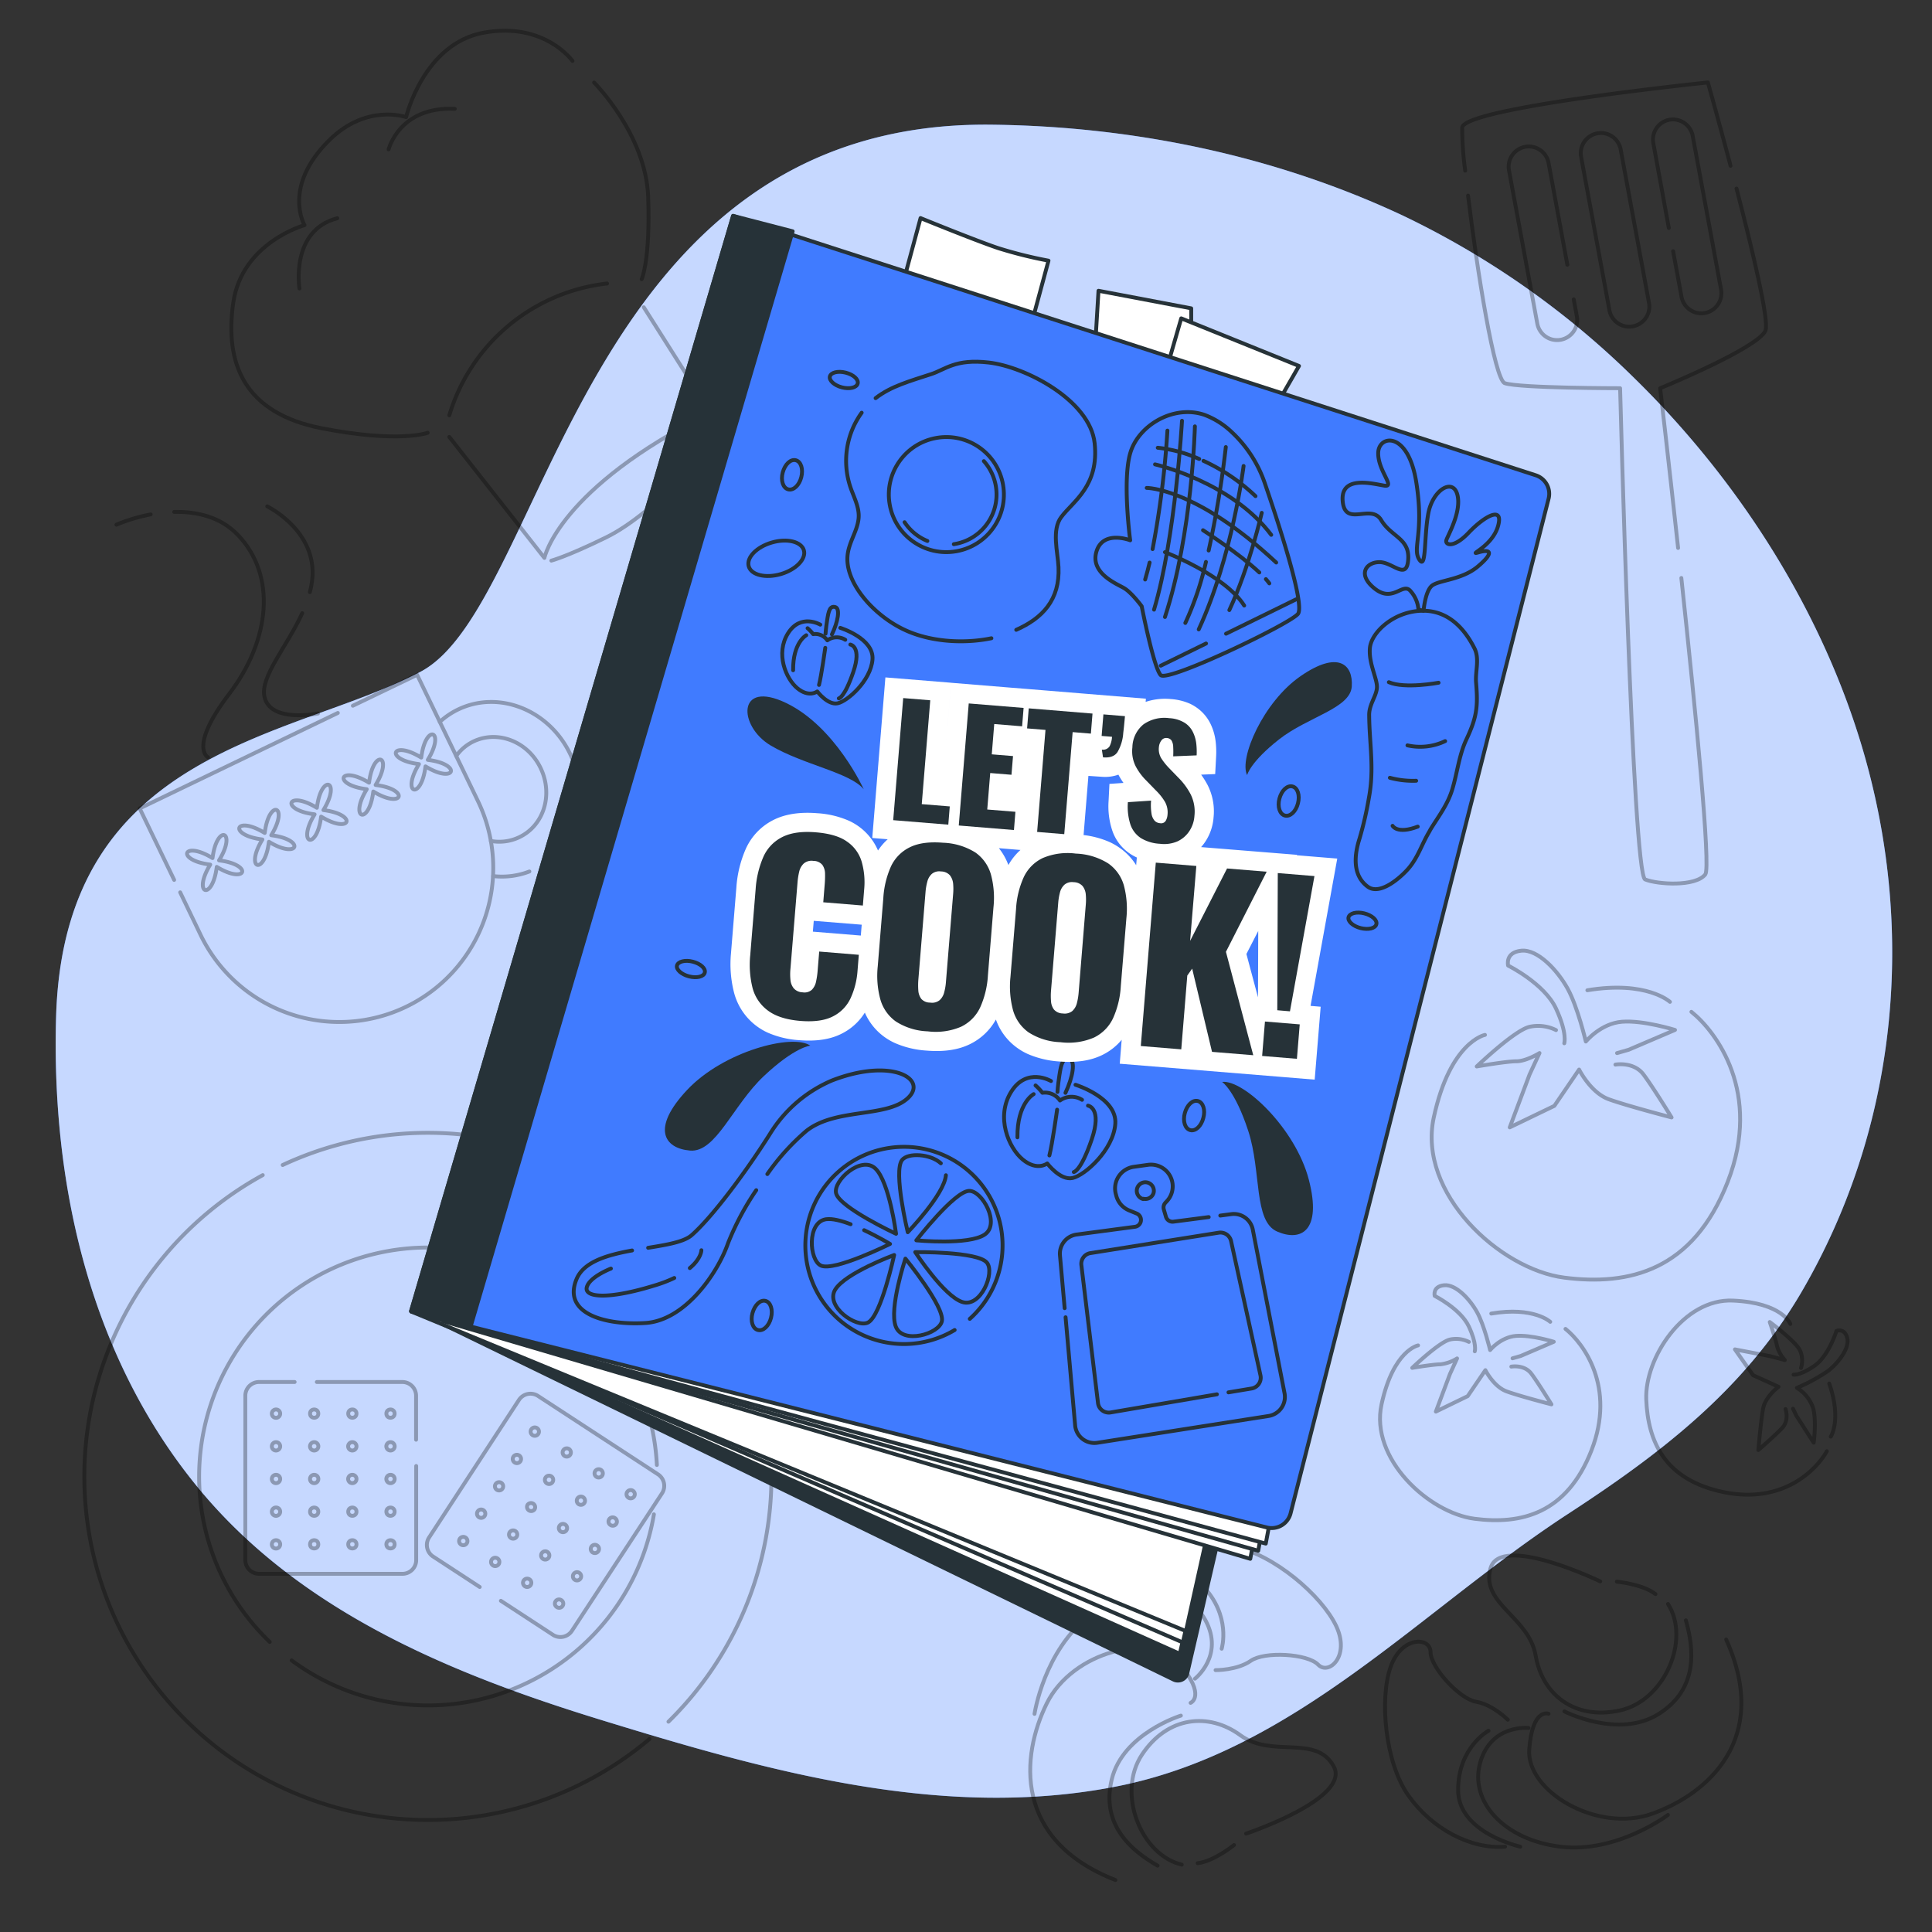 <svg xmlns="http://www.w3.org/2000/svg" viewBox="0 0 500 500"><rect x="0" y="0" width="500" height="500" fill="#333333" stroke="none"/><g id="freepik--background-simple--inject-138"><path d="M423,97.9a220.75,220.75,0,0,0-60.15-42.21c-33.16-15.5-69.69-23-106.22-23.42C149.84,31,141.71,156.39,108.89,173.82s-92.32,19.49-94.37,89.24c-1.29,43.87,9,89,37.75,123.17,26.38,31.3,65.13,47.17,103.3,58.89,42.87,13.17,88.34,26.08,133.43,17.2,46.28-9.12,78.79-45.76,116.8-70.52,23.93-15.59,45.41-32,60.18-57q2.64-4.49,5-9.14c19.77-38.87,23.65-83.71,12.74-125.78C473.94,162.1,451.84,126.15,423,97.9Z" style="fill:#407BFF"></path><path d="M423,97.9a220.75,220.75,0,0,0-60.15-42.21c-33.16-15.5-69.69-23-106.22-23.42C149.84,31,141.71,156.39,108.89,173.82s-92.32,19.49-94.37,89.24c-1.29,43.87,9,89,37.75,123.17,26.38,31.3,65.13,47.17,103.3,58.89,42.87,13.17,88.34,26.08,133.43,17.2,46.28-9.12,78.79-45.76,116.8-70.52,23.93-15.59,45.41-32,60.18-57q2.64-4.49,5-9.14c19.77-38.87,23.65-83.71,12.74-125.78C473.94,162.1,451.84,126.15,423,97.9Z" style="fill:#fff;opacity:0.7"></path></g><g id="freepik--Spatula--inject-138"><g style="opacity:0.3"><path d="M379.93,50.62c2.35,19.4,6.85,47.67,9.51,48.55,3.89,1.3,29.84,1.3,29.84,1.3s3.24,125.83,6.48,127.13,13,1.94,15.57-1.3c1.47-1.84-2.5-42.2-6.2-76.72" style="fill:none;stroke:#000;stroke-linecap:round;stroke-linejoin:round"></path><path d="M447.86,42.9C444.72,31,442,21.34,442,21.34S379.06,27.83,378.41,33a83.67,83.67,0,0,0,.78,11.16" style="fill:none;stroke:#000;stroke-linecap:round;stroke-linejoin:round"></path><path d="M434.29,141.81c-2.48-22.82-4.64-41.34-4.64-41.34S455,90.09,456.9,85.55c1-2.41-3.25-20.42-7.49-36.75" style="fill:none;stroke:#000;stroke-linecap:round;stroke-linejoin:round"></path><path d="M407.28,77.47l.81,4.39a5.21,5.21,0,0,1-4.18,6.07h0a5.21,5.21,0,0,1-6.06-4.18l-7.33-39.7A5.22,5.22,0,0,1,394.7,38h0a5.21,5.21,0,0,1,6.07,4.18l4.86,26.34" style="fill:none;stroke:#000;stroke-linecap:round;stroke-linejoin:round"></path><path d="M422.58,84.46h0a5.22,5.22,0,0,1-6.07-4.18l-7.32-39.7a5.21,5.21,0,0,1,4.18-6.07h0a5.2,5.2,0,0,1,6.06,4.18l7.33,39.7A5.21,5.21,0,0,1,422.58,84.46Z" style="fill:none;stroke:#000;stroke-linecap:round;stroke-linejoin:round"></path><path d="M431.89,59l-4-21.88A5.2,5.2,0,0,1,432,31h0a5.21,5.21,0,0,1,6.07,4.18l7.33,39.7A5.22,5.22,0,0,1,441.25,81h0a5.21,5.21,0,0,1-6.07-4.18L433,65" style="fill:none;stroke:#000;stroke-linecap:round;stroke-linejoin:round"></path></g></g><g id="freepik--Tomatoes--inject-138"><g style="opacity:0.3"><path d="M404.83,270s.85-2.56-2.14-9-12.39-11.11-12.39-11.11-.86-3.42,3.41-3.85,9.41,5.13,12,9.83,4.7,13.68,4.7,13.68,3.85-4.71,9.4-5.13,13.68,2.13,13.68,2.13l-12,5.13-3,.86" style="fill:none;stroke:#000;stroke-linecap:round;stroke-linejoin:round"></path><path d="M418.07,275.52s4.71-.86,7.27,2.56,7.26,11.11,7.26,11.11-11.53-3-16.24-4.7-7.69-7.69-7.69-7.69l-6.41,9.4-11.54,5.56,5.13-13.68,2.57-5.55s-3.42,2.13-6,2.13S382.18,276,382.18,276s9.82-9.41,13.67-10.26a10.32,10.32,0,0,1,6.84.85" style="fill:none;stroke:#000;stroke-linecap:round;stroke-linejoin:round"></path><path d="M384.31,267.83s-9,1.71-13.25,21.36,17.1,39.32,33.77,41.46,33.33-1.71,42.3-24.79-3-38.89-9.4-44" style="fill:none;stroke:#000;stroke-linecap:round;stroke-linejoin:round"></path><path d="M432.18,259.28s-6-5.56-21.37-3" style="fill:none;stroke:#000;stroke-linecap:round;stroke-linejoin:round"></path></g><g style="opacity:0.3"><path d="M381.67,349.72s.61-1.83-1.53-6.41-8.85-7.94-8.85-7.94-.61-2.44,2.44-2.75,6.72,3.67,8.55,7,3.36,9.77,3.36,9.77,2.74-3.36,6.71-3.66,9.77,1.52,9.77,1.52l-8.55,3.67-2.13.61" style="fill:none;stroke:#000;stroke-linecap:round;stroke-linejoin:round"></path><path d="M391.13,353.68s3.36-.61,5.19,1.84,5.19,7.93,5.19,7.93-8.24-2.13-11.6-3.36-5.49-5.49-5.49-5.49l-4.58,6.72-8.24,4,3.66-9.76,1.83-4a10.39,10.39,0,0,1-4.27,1.52c-1.83,0-7.33.92-7.33.92s7-6.72,9.77-7.33a7.37,7.37,0,0,1,4.88.61" style="fill:none;stroke:#000;stroke-linecap:round;stroke-linejoin:round"></path><path d="M367,348.19s-6.41,1.22-9.46,15.26,12.2,28.08,24.11,29.61,23.81-1.22,30.22-17.7-2.14-27.78-6.72-31.44" style="fill:none;stroke:#000;stroke-linecap:round;stroke-linejoin:round"></path><path d="M401.2,342.09s-4.27-4-15.26-2.14" style="fill:none;stroke:#000;stroke-linecap:round;stroke-linejoin:round"></path></g><g style="opacity:0.3"><path d="M464.18,355.76s1.7.26,5.41-2.3,5.67-9,5.67-9,2.05-.9,2.78,1.74-2.22,6.46-4.9,8.57a46.38,46.38,0,0,1-8.1,4.41,9.68,9.68,0,0,1,4.23,5.36c.86,3.45.11,8.82.11,8.82l-4.5-7-.85-1.79" style="fill:none;stroke:#000;stroke-linecap:round;stroke-linejoin:round"></path><path d="M462.1,364.67s1,2.87-.83,4.84-6.21,5.75-6.21,5.75.65-7.57,1.22-10.7,4-5.66,4-5.66l-6.59-3L449,349.22l9.14,1.76,3.77,1a9.21,9.21,0,0,1-2-3.53c-.28-1.61-1.9-6.31-1.9-6.31s6.95,5.17,7.9,7.5a6.57,6.57,0,0,1,.19,4.39" style="fill:none;stroke:#000;stroke-linecap:round;stroke-linejoin:round"></path><path d="M463.34,342.64s-2-5.46-14.84-6.05-22.89,14.93-22.45,25.63,4.62,20.77,20.08,23.95,24.12-6,26.66-10.6" style="fill:none;stroke:#000;stroke-linecap:round;stroke-linejoin:round"></path><path d="M473.81,371.8s2.85-4.35-.4-13.74" style="fill:none;stroke:#000;stroke-linecap:round;stroke-linejoin:round"></path></g></g><g id="freepik--Croissants--inject-138"><g style="opacity:0.3"><path d="M414.14,409.27s-25.9-12.53-28.41-3.35,10,12.54,11.7,22.56,10,16.71,21.72,14.2,18.38-18.38,12.53-27.57" style="fill:none;stroke:#000;stroke-linecap:round;stroke-linejoin:round"></path><path d="M400.77,443.52s-4.18-1.67-5,9.19,17.54,21.72,31.74,16.7,30.91-19.21,19.22-45.11" style="fill:none;stroke:#000;stroke-linecap:round;stroke-linejoin:round"></path><path d="M395.58,447.2s-9.65-1.07-12.5,8.93,6.07,20,20.71,21.79,27.87-8.22,27.87-8.22" style="fill:none;stroke:#000;stroke-linecap:round;stroke-linejoin:round"></path><path d="M390.22,445.06s-3.93-3.93-8.22-4.65-11.78-8.93-11.78-12.86-7.5-4.28-10.36,3.93-1.43,24.65,4.64,33.22,16.08,13.93,25,13.22" style="fill:none;stroke:#000;stroke-linecap:round;stroke-linejoin:round"></path><path d="M404.87,442.91s13.93,7.15,24.29.72,9.28-16.79,7.14-24.29" style="fill:none;stroke:#000;stroke-linecap:round;stroke-linejoin:round"></path><path d="M385.22,447.91s-7.86,4.29-7.86,15.36,16.08,14.65,16.08,14.65" style="fill:none;stroke:#000;stroke-linecap:round;stroke-linejoin:round"></path><path d="M418.44,409.33s6.76.65,10,3.22" style="fill:none;stroke:#000;stroke-linecap:round;stroke-linejoin:round"></path></g><g style="opacity:0.3"><path d="M322.49,474.54s27.28-9.12,22.65-17.45-15.92-2-24.12-8-18.85-4.95-25.47,5-.3,26,10.3,28.48" style="fill:none;stroke:#000;stroke-linecap:round;stroke-linejoin:round"></path><path d="M308.12,440.7s4.15-1.72-2.84-10.08-27.72-3.28-34.38,10.23-8.69,35.34,17.77,45.7" style="fill:none;stroke:#000;stroke-linecap:round;stroke-linejoin:round"></path><path d="M309.26,434.44s7.65-6,2.71-15.12-18.32-10.07-30.05-1.12-14.19,25.35-14.19,25.35" style="fill:none;stroke:#000;stroke-linecap:round;stroke-linejoin:round"></path><path d="M314.59,432.23s5.56.07,9.12-2.42,14.68-1.85,17.42,1,8.36-2.18,4.67-10-16.2-18.63-26.53-20.53-21.24,1.27-27.13,8" style="fill:none;stroke:#000;stroke-linecap:round;stroke-linejoin:round"></path><path d="M305.61,444s-15,4.62-17.88,16.46,5.09,18.5,11.86,22.37" style="fill:none;stroke:#000;stroke-linecap:round;stroke-linejoin:round"></path><path d="M316.17,426.69s2.63-8.56-5.11-16.48-21.73.75-21.73.75" style="fill:none;stroke:#000;stroke-linecap:round;stroke-linejoin:round"></path><path d="M319.36,477.5s-5.29,4.26-9.4,4.69" style="fill:none;stroke:#000;stroke-linecap:round;stroke-linejoin:round"></path></g></g><g id="freepik--Cookies--inject-138"><g style="opacity:0.3"><path d="M73.16,301.5A88.92,88.92,0,0,1,173,445.57" style="fill:none;stroke:#000;stroke-linecap:round;stroke-linejoin:round"></path><path d="M168.09,450.05A88.92,88.92,0,1,1,68,304.12" style="fill:none;stroke:#000;stroke-linecap:round;stroke-linejoin:round"></path><path d="M169.23,391.91a59.28,59.28,0,0,1-93.75,37.8" style="fill:none;stroke:#000;stroke-linecap:round;stroke-linejoin:round"></path><path d="M69.81,424.93A59.27,59.27,0,1,1,170,379.13" style="fill:none;stroke:#000;stroke-linecap:round;stroke-linejoin:round"></path><path d="M82,357.66h22.12a3.56,3.56,0,0,1,3.56,3.56V372.6" style="fill:none;stroke:#000;stroke-linecap:round;stroke-linejoin:round"></path><path d="M107.71,379.4v24.35a3.55,3.55,0,0,1-3.56,3.55H67.05a3.55,3.55,0,0,1-3.56-3.55V361.22a3.56,3.56,0,0,1,3.56-3.56h9.2" style="fill:none;stroke:#000;stroke-linecap:round;stroke-linejoin:round"></path><path d="M72.51,365.84a1.08,1.08,0,1,1-1.07-1.07A1.07,1.07,0,0,1,72.51,365.84Z" style="fill:none;stroke:#000;stroke-linecap:round;stroke-linejoin:round"></path><circle cx="81.31" cy="365.84" r="1.07" style="fill:none;stroke:#000;stroke-linecap:round;stroke-linejoin:round"></circle><circle cx="91.19" cy="365.84" r="1.07" style="fill:none;stroke:#000;stroke-linecap:round;stroke-linejoin:round"></circle><circle cx="101.06" cy="365.84" r="1.07" style="fill:none;stroke:#000;stroke-linecap:round;stroke-linejoin:round"></circle><path d="M72.51,374.3a1.08,1.08,0,1,1-1.07-1.07A1.07,1.07,0,0,1,72.51,374.3Z" style="fill:none;stroke:#000;stroke-linecap:round;stroke-linejoin:round"></path><path d="M82.39,374.3a1.08,1.08,0,1,1-1.08-1.07A1.07,1.07,0,0,1,82.39,374.3Z" style="fill:none;stroke:#000;stroke-linecap:round;stroke-linejoin:round"></path><path d="M92.26,374.3a1.08,1.08,0,1,1-1.07-1.07A1.07,1.07,0,0,1,92.26,374.3Z" style="fill:none;stroke:#000;stroke-linecap:round;stroke-linejoin:round"></path><path d="M102.14,374.3a1.08,1.08,0,1,1-1.08-1.07A1.07,1.07,0,0,1,102.14,374.3Z" style="fill:none;stroke:#000;stroke-linecap:round;stroke-linejoin:round"></path><path d="M72.51,382.76a1.08,1.08,0,1,1-1.07-1.08A1.07,1.07,0,0,1,72.51,382.76Z" style="fill:none;stroke:#000;stroke-linecap:round;stroke-linejoin:round"></path><path d="M82.39,382.76a1.08,1.08,0,1,1-1.08-1.08A1.07,1.07,0,0,1,82.39,382.76Z" style="fill:none;stroke:#000;stroke-linecap:round;stroke-linejoin:round"></path><path d="M92.26,382.76a1.08,1.08,0,1,1-1.07-1.08A1.07,1.07,0,0,1,92.26,382.76Z" style="fill:none;stroke:#000;stroke-linecap:round;stroke-linejoin:round"></path><path d="M102.14,382.76a1.08,1.08,0,1,1-1.08-1.08A1.07,1.07,0,0,1,102.14,382.76Z" style="fill:none;stroke:#000;stroke-linecap:round;stroke-linejoin:round"></path><path d="M72.51,391.22a1.08,1.08,0,1,1-1.07-1.08A1.07,1.07,0,0,1,72.51,391.22Z" style="fill:none;stroke:#000;stroke-linecap:round;stroke-linejoin:round"></path><circle cx="81.31" cy="391.22" r="1.07" style="fill:none;stroke:#000;stroke-linecap:round;stroke-linejoin:round"></circle><circle cx="91.19" cy="391.22" r="1.07" style="fill:none;stroke:#000;stroke-linecap:round;stroke-linejoin:round"></circle><circle cx="101.06" cy="391.22" r="1.07" style="fill:none;stroke:#000;stroke-linecap:round;stroke-linejoin:round"></circle><path d="M72.51,399.67a1.08,1.08,0,1,1-1.07-1.07A1.07,1.07,0,0,1,72.51,399.67Z" style="fill:none;stroke:#000;stroke-linecap:round;stroke-linejoin:round"></path><circle cx="81.31" cy="399.67" r="1.07" style="fill:none;stroke:#000;stroke-linecap:round;stroke-linejoin:round"></circle><circle cx="91.19" cy="399.67" r="1.07" style="fill:none;stroke:#000;stroke-linecap:round;stroke-linejoin:round"></circle><circle cx="101.06" cy="399.67" r="1.07" style="fill:none;stroke:#000;stroke-linecap:round;stroke-linejoin:round"></circle><path d="M124.15,410.71l-12.09-7.9a3.57,3.57,0,0,1-1-4.93l23.26-35.6a3.57,3.57,0,0,1,4.93-1l31.06,20.29a3.56,3.56,0,0,1,1,4.93L148,422.07a3.56,3.56,0,0,1-4.93,1l-13.44-8.78" style="fill:none;stroke:#000;stroke-linecap:round;stroke-linejoin:round"></path><path d="M139.31,371.09a1.08,1.08,0,1,1-.31-1.49A1.09,1.09,0,0,1,139.31,371.09Z" style="fill:none;stroke:#000;stroke-linecap:round;stroke-linejoin:round"></path><path d="M147.57,376.49a1.07,1.07,0,1,1-.31-1.49A1.08,1.08,0,0,1,147.57,376.49Z" style="fill:none;stroke:#000;stroke-linecap:round;stroke-linejoin:round"></path><path d="M155.84,381.89a1.07,1.07,0,0,1-1.8-1.17,1.07,1.07,0,1,1,1.8,1.17Z" style="fill:none;stroke:#000;stroke-linecap:round;stroke-linejoin:round"></path><path d="M164.11,387.29a1.07,1.07,0,1,1-.31-1.48A1.07,1.07,0,0,1,164.11,387.29Z" style="fill:none;stroke:#000;stroke-linecap:round;stroke-linejoin:round"></path><path d="M134.68,378.17a1.08,1.08,0,1,1-.31-1.49A1.09,1.09,0,0,1,134.68,378.17Z" style="fill:none;stroke:#000;stroke-linecap:round;stroke-linejoin:round"></path><path d="M143,383.57a1.08,1.08,0,1,1-.31-1.49A1.09,1.09,0,0,1,143,383.57Z" style="fill:none;stroke:#000;stroke-linecap:round;stroke-linejoin:round"></path><path d="M151.21,389a1.07,1.07,0,0,1-1.79-1.17,1.07,1.07,0,1,1,1.79,1.17Z" style="fill:none;stroke:#000;stroke-linecap:round;stroke-linejoin:round"></path><path d="M159.48,394.37a1.06,1.06,0,0,1-1.48.31,1.07,1.07,0,1,1,1.17-1.79A1.06,1.06,0,0,1,159.48,394.37Z" style="fill:none;stroke:#000;stroke-linecap:round;stroke-linejoin:round"></path><path d="M130.05,385.25a1.07,1.07,0,1,1-.31-1.49A1.08,1.08,0,0,1,130.05,385.25Z" style="fill:none;stroke:#000;stroke-linecap:round;stroke-linejoin:round"></path><path d="M138.32,390.65a1.08,1.08,0,0,1-1.8-1.18,1.09,1.09,0,0,1,1.49-.31A1.07,1.07,0,0,1,138.32,390.65Z" style="fill:none;stroke:#000;stroke-linecap:round;stroke-linejoin:round"></path><path d="M146.59,396.05a1.07,1.07,0,1,1-.31-1.49A1.08,1.08,0,0,1,146.59,396.05Z" style="fill:none;stroke:#000;stroke-linecap:round;stroke-linejoin:round"></path><path d="M154.85,401.45a1.07,1.07,0,1,1-.31-1.48A1.06,1.06,0,0,1,154.85,401.45Z" style="fill:none;stroke:#000;stroke-linecap:round;stroke-linejoin:round"></path><path d="M125.43,392.33a1.08,1.08,0,1,1-.31-1.49A1.09,1.09,0,0,1,125.43,392.33Z" style="fill:none;stroke:#000;stroke-linecap:round;stroke-linejoin:round"></path><path d="M133.69,397.73a1.07,1.07,0,1,1-.31-1.49A1.07,1.07,0,0,1,133.69,397.73Z" style="fill:none;stroke:#000;stroke-linecap:round;stroke-linejoin:round"></path><path d="M142,403.13a1.07,1.07,0,0,1-1.48.31,1.07,1.07,0,1,1,1.48-.31Z" style="fill:none;stroke:#000;stroke-linecap:round;stroke-linejoin:round"></path><path d="M150.23,408.53a1.07,1.07,0,1,1-.31-1.48A1.07,1.07,0,0,1,150.23,408.53Z" style="fill:none;stroke:#000;stroke-linecap:round;stroke-linejoin:round"></path><path d="M120.8,399.41a1.08,1.08,0,1,1-.31-1.49A1.08,1.08,0,0,1,120.8,399.41Z" style="fill:none;stroke:#000;stroke-linecap:round;stroke-linejoin:round"></path><path d="M129.07,404.81a1.08,1.08,0,1,1-.31-1.49A1.09,1.09,0,0,1,129.07,404.81Z" style="fill:none;stroke:#000;stroke-linecap:round;stroke-linejoin:round"></path><path d="M137.34,410.21a1.08,1.08,0,1,1-.32-1.49A1.08,1.08,0,0,1,137.34,410.21Z" style="fill:none;stroke:#000;stroke-linecap:round;stroke-linejoin:round"></path><path d="M145.6,415.61a1.06,1.06,0,0,1-1.48.31,1.07,1.07,0,1,1,1.17-1.79A1.06,1.06,0,0,1,145.6,415.61Z" style="fill:none;stroke:#000;stroke-linecap:round;stroke-linejoin:round"></path></g></g><g id="freepik--Mug--inject-138"><g style="opacity:0.3"><path d="M91.32,182.64l16.63-8,15.76,32.72a39.86,39.86,0,0,1-18.61,53.19h0a39.86,39.86,0,0,1-53.19-18.61l-5.28-11" style="fill:none;stroke:#000;stroke-linecap:round;stroke-linejoin:round"></path><polyline points="45.07 227.72 36.15 209.21 87.43 184.51" style="fill:none;stroke:#000;stroke-linecap:round;stroke-linejoin:round"></polyline><path d="M137,225.54a19.72,19.72,0,0,1-9.37,1.19" style="fill:none;stroke:#000;stroke-linecap:round;stroke-linejoin:round"></path><path d="M113.82,186.82a19.62,19.62,0,0,1,4.72-3.2c10.52-5.07,23.52.06,29,11.47,4.59,9.54,2.48,20.46-4.51,26.73" style="fill:none;stroke:#000;stroke-linecap:round;stroke-linejoin:round"></path><path d="M118.07,195.64a11.72,11.72,0,0,1,4.45-3.75c6.31-3,14.09,0,17.39,6.88s.84,14.84-5.47,17.87a12,12,0,0,1-7.41,1" style="fill:none;stroke:#000;stroke-linecap:round;stroke-linejoin:round"></path><path d="M56.69,222.66c9,1.12,7.12,6.41-.59,1.69-1.11,9-6.41,7.12-1.69-.59-9-1.11-7.12-6.41.59-1.69C56.12,213.1,61.41,215,56.69,222.66Z" style="fill:none;stroke:#000;stroke-linecap:round;stroke-linejoin:round"></path><path d="M70.2,216.16c9,1.11,7.11,6.41-.6,1.69-1.11,9-6.41,7.12-1.69-.59-9-1.12-7.11-6.42.6-1.69C69.62,206.59,74.92,208.45,70.2,216.16Z" style="fill:none;stroke:#000;stroke-linecap:round;stroke-linejoin:round"></path><path d="M83.7,209.65c9,1.12,7.12,6.42-.59,1.69-1.12,9-6.41,7.12-1.69-.59-9-1.11-7.12-6.41.59-1.69C83.12,200.09,88.42,201.94,83.7,209.65Z" style="fill:none;stroke:#000;stroke-linecap:round;stroke-linejoin:round"></path><path d="M97.21,203.15c9,1.12,7.11,6.41-.6,1.69-1.11,9-6.41,7.12-1.69-.59-9-1.11-7.12-6.41.59-1.69C96.63,193.59,101.93,195.44,97.21,203.15Z" style="fill:none;stroke:#000;stroke-linecap:round;stroke-linejoin:round"></path><path d="M110.71,196.65c9,1.11,7.12,6.41-.59,1.69-1.12,9-6.42,7.12-1.69-.59-9-1.12-7.12-6.42.59-1.69C110.13,187.08,115.43,188.94,110.71,196.65Z" style="fill:none;stroke:#000;stroke-linecap:round;stroke-linejoin:round"></path><path d="M39,133.13a44.12,44.12,0,0,0-8.87,2.66" style="fill:none;stroke:#000;stroke-linecap:round;stroke-linejoin:round"></path><path d="M53.84,196s-5.1-2.56,5.47-16.41,12.4-30.63,2.19-41.21c-4.59-4.75-10.74-6-16.41-5.89" style="fill:none;stroke:#000;stroke-linecap:round;stroke-linejoin:round"></path><path d="M78.22,158.69c-4,8.73-10.88,16.39-9.79,21.59,1.46,6.92,13.86,4.37,13.86,4.37" style="fill:none;stroke:#000;stroke-linecap:round;stroke-linejoin:round"></path><path d="M69.16,131.05s12.76,6.2,11.67,18.6a23.14,23.14,0,0,1-.63,3.58" style="fill:none;stroke:#000;stroke-linecap:round;stroke-linejoin:round"></path></g></g><g id="freepik--Hat--inject-138"><g style="opacity:0.3"><path d="M148.16,15.77S141,5.64,125.3,8.43s-20.2,21.88-20.2,21.88-10.26-3.64-20,6.08C73,48.45,78.81,58.27,78.81,58.27S62.59,62.74,60.36,78.4s2.79,28.52,22.92,32.44S110.69,112,110.69,112" style="fill:none;stroke:#000;stroke-linecap:round;stroke-linejoin:round"></path><path d="M153.75,21.36s13.42,13.42,14,29.64-1.68,21.25-1.68,21.25" style="fill:none;stroke:#000;stroke-linecap:round;stroke-linejoin:round"></path><path d="M116.28,107.48a48.28,48.28,0,0,1,40.83-34.11" style="fill:none;stroke:#000;stroke-linecap:round;stroke-linejoin:round"></path><path d="M116.28,113.08l24.61,31.31s3.63-18,43-37.61L166.61,79.52" style="fill:none;stroke:#000;stroke-linecap:round;stroke-linejoin:round"></path><path d="M142.69,145.09s3.91-1,14.14-6c13.06-6.36,31.15-26.63,29.21-30.75" style="fill:none;stroke:#000;stroke-linecap:round;stroke-linejoin:round"></path><path d="M77.5,74.66s-2.45-15,9.79-18.18" style="fill:none;stroke:#000;stroke-linecap:round;stroke-linejoin:round"></path><path d="M100.57,38.66s2.8-11.19,17.13-10.49" style="fill:none;stroke:#000;stroke-linecap:round;stroke-linejoin:round"></path></g></g><g id="freepik--Book--inject-138"><path d="M231.76,80.44l6.48-24s14.27,5.83,20.11,7.78a112.61,112.61,0,0,0,13,3.24l-6.48,24Z" style="fill:#fff;stroke:#263238;stroke-linecap:round;stroke-linejoin:round"></path><polygon points="283 96.66 284.29 75.25 308.29 79.8 308.29 107.69 283 96.66" style="fill:#fff;stroke:#263238;stroke-linecap:round;stroke-linejoin:round"></polygon><polygon points="297.26 111.58 305.7 82.39 336.18 94.71 323.86 116.12 297.26 111.58" style="fill:#fff;stroke:#263238;stroke-linecap:round;stroke-linejoin:round"></polygon><path d="M108.5,340.28l195,94.84a3,3,0,0,0,4.26-2L321,376,108.63,339.83A.24.24,0,0,0,108.5,340.28Z" style="fill:#263238"></path><path d="M112.7,341.75,305.33,428l6.93-30.11L112.84,341.31A.23.23,0,0,0,112.7,341.75Z" style="fill:#fff;stroke:#263238;stroke-linecap:round;stroke-linejoin:round"></path><path d="M114.39,342.25l191.73,82.82,6.14-27.18L114.54,341.8A.24.24,0,0,0,114.39,342.25Z" style="fill:#fff;stroke:#263238;stroke-linecap:round;stroke-linejoin:round"></path><polygon points="106.37 339.41 306.92 422.13 312.85 395.39 106.37 339.41" style="fill:#fff;stroke:#263238;stroke-linecap:round;stroke-linejoin:round"></polygon><path d="M114.75,341.93l208.82,61.49,2.12-11.31L114.87,341.47A.24.24,0,0,0,114.75,341.93Z" style="fill:#fff;stroke:#263238;stroke-linecap:round;stroke-linejoin:round"></path><path d="M114.83,341.84l210.79,59.49L327.74,390l-212.8-48.63A.23.23,0,0,0,114.83,341.84Z" style="fill:#fff;stroke:#263238;stroke-linecap:round;stroke-linejoin:round"></path><path d="M114.9,341.77l212.68,57.71,2.11-11.31L115,341.31A.24.24,0,0,0,114.9,341.77Z" style="fill:#fff;stroke:#263238;stroke-linecap:round;stroke-linejoin:round"></path><path d="M334,391.66a5.05,5.05,0,0,1-6.13,3.65L106.6,339.47a.24.24,0,0,1-.16-.3l83.3-283.31L397.45,123a5.05,5.05,0,0,1,3.34,6Z" style="fill:#407BFF;stroke:#263238;stroke-linecap:round;stroke-linejoin:round"></path><path d="M121.57,343.3l-15-3.83a.24.24,0,0,1-.16-.3l83.3-283.31,15.43,4L121.85,343.14A.23.23,0,0,1,121.57,343.3Z" style="fill:#263238;stroke:#263238;stroke-linecap:round;stroke-linejoin:round"></path><path d="M223.54,204.27s-7.32-16.21-20.09-22.34-12.43,6-4,11S220.06,199.94,223.54,204.27Z" style="fill:#263238"></path><path d="M316.28,280s3.35,2.19,6.78,12.72,1.32,23.32,7.46,26,11.66-.1,8.21-13.4S321.83,279.35,316.28,280Z" style="fill:#263238"></path><path d="M209.71,270.61s-4,.31-12.05,7.9-12.37,19.82-19.06,19.26-10.18-5.7-.76-15.71S205.14,267.42,209.71,270.61Z" style="fill:#263238"></path><path d="M322.75,200.6s.78-3.36,8.26-9.24,18.45-8,18.83-13.71-3.53-9.39-13.25-2.67S320.62,196.3,322.75,200.6Z" style="fill:#263238"></path><path d="M247.06,344.21a25.52,25.52,0,1,1,3.92-2.89" style="fill:none;stroke:#263238;stroke-linecap:round;stroke-linejoin:round"></path><path d="M244.8,304.15c-.43,5-9.87,14.75-9.87,14.75s-3.78-15.65-1.49-18.67c1.53-2,7.4-1.61,10.05.83" style="fill:none;stroke:#263238;stroke-linecap:round;stroke-linejoin:round"></path><path d="M231.9,319.31s-14.59-6.8-15.52-10.48c-.83-3.27,6.51-9.88,10.15-6.43S231.9,319.31,231.9,319.31Z" style="fill:none;stroke:#263238;stroke-linecap:round;stroke-linejoin:round"></path><path d="M223.63,318.37c3.65,1.71,6.71,3.56,6.71,3.56s-14.41,7.17-17.87,5.61c-3.08-1.39-3.67-11.25,1.3-12,1.62-.23,4,.38,6.37,1.29" style="fill:none;stroke:#263238;stroke-linecap:round;stroke-linejoin:round"></path><path d="M231.41,324.79s-3.38,15.74-6.76,17.47c-3,1.54-11.08-4.15-8.53-8.46S231.41,324.79,231.41,324.79Z" style="fill:none;stroke:#263238;stroke-linecap:round;stroke-linejoin:round"></path><path d="M234.32,325.73s10.19,12.46,9.44,16.18c-.67,3.32-10.16,6.08-11.94,1.39S234.32,325.73,234.32,325.73Z" style="fill:none;stroke:#263238;stroke-linecap:round;stroke-linejoin:round"></path><path d="M236.86,324.05s16.1-.21,18.54,2.71c2.17,2.59-1.58,11.72-6.35,10.2S236.86,324.05,236.86,324.05Z" style="fill:none;stroke:#263238;stroke-linecap:round;stroke-linejoin:round"></path><path d="M237.14,321s9.87-12.71,13.67-12.8c3.38-.09,8.18,8.54,4,11.32S237.14,321,237.14,321Z" style="fill:none;stroke:#263238;stroke-linecap:round;stroke-linejoin:round"></path><path d="M223,106.81a22.21,22.21,0,0,0-2,3.38,21.37,21.37,0,0,0-1.14,15.17c.84,2.88,2.69,5.83,2.33,8.93-.42,3.6-2.82,6.37-2.89,10.24-.12,7.07,7.53,15.44,15.77,18.9,7.14,3,15.55,3,21.5,1.75" style="fill:none;stroke:#263238;stroke-linecap:round;stroke-linejoin:round"></path><path d="M263,163c6.77-3,11.34-7.76,10.94-16.24-.18-3.87-1.84-9.68.75-13,3-4,9.8-8,8.6-19.08s-17.9-19.78-27.42-20.86c-8.64-1-11.19,1.8-14.88,3-5.47,1.8-10.4,3.12-14.38,6.22" style="fill:none;stroke:#263238;stroke-linecap:round;stroke-linejoin:round"></path><circle cx="244.92" cy="127.98" r="14.89" transform="translate(-18.52 44.54) rotate(-10.01)" style="fill:none;stroke:#263238;stroke-linecap:round;stroke-linejoin:round"></circle><path d="M254.62,119.34a13,13,0,0,1-7.77,21.49" style="fill:none;stroke:#263238;stroke-linecap:round;stroke-linejoin:round"></path><path d="M240,140a12.94,12.94,0,0,1-5.9-4.85" style="fill:none;stroke:#263238;stroke-linecap:round;stroke-linejoin:round"></path><path d="M372.3,176.69s-8.75,1.65-12.87-.14" style="fill:none;stroke:#263238;stroke-linecap:round;stroke-linejoin:round"></path><path d="M374,191.8a15,15,0,0,1-9.75,1.1" style="fill:none;stroke:#263238;stroke-linecap:round;stroke-linejoin:round"></path><path d="M360.4,213.72s1.16,2.25,6.51.21" style="fill:none;stroke:#263238;stroke-linecap:round;stroke-linejoin:round"></path><path d="M366.5,202.06a22.89,22.89,0,0,1-6.8-.77" style="fill:none;stroke:#263238;stroke-linecap:round;stroke-linejoin:round"></path><path d="M370.24,214.6c2.14-3.47,4.44-6.4,5.63-10.38,1.29-4.29,1.73-8.83,3.66-12.92,2.68-5.7,3-8.48,2.48-14.63-.25-3,1-6.19-.48-9-1.73-3.37-5.62-9.55-13.11-9.61s-13.51,5.52-13.89,9.62,2.06,8.18,1.81,10.45-2.08,4.26-2,7.09c.08,7.46,1.36,13.69-.07,21.27a90.11,90.11,0,0,1-2.43,10.55c-1.34,4.22-1.9,9.47,2.14,12.44,3.23,2.37,8.6-2.51,10.45-4.62,2.53-2.89,3.52-6.37,5.42-9.54Z" style="fill:none;stroke:#263238;stroke-linecap:round;stroke-linejoin:round"></path><path d="M368.42,158.07s.37-4.81,2.05-6.39,7.76-1.5,12-5.08,3.35-4.56.24-3.67,3.52-1.46,5-6.85-3.7-2.36-7.62,1.78-6.18,3.18-5.77,1.91,4-7.4,2.84-11.77-6.34-1.24-7.5,4.8-.49,14.94-2.36,12,1.34-6.78-.78-20.06-9.73-12.21-9.84-7.54,4.62,9,1.51,8.47-11.34-2.7-10.7,4.08,7.35.48,9.95,4.84,7.4,4.72,7,10.24-4,.61-7.49.65-5.76,3.31-1.06,6.94,7.19-1.92,9.2.6a8.08,8.08,0,0,1,2,4.75Z" style="fill:none;stroke:#263238;stroke-linecap:round;stroke-linejoin:round"></path><path d="M275.77,340.91l2.47,27.95a5,5,0,0,0,5.79,4.52l44.25-6.92a5,5,0,0,0,4.15-5.93l-8.21-42.31a5,5,0,0,0-5.59-4l-2.82.37m-3,.39-9.07,1.18a1.78,1.78,0,0,1-2-1.27l-.55-1.9a1.82,1.82,0,0,1,.42-1.73l.34-.36a5.63,5.63,0,0,0,1.47-4.81h0a5.63,5.63,0,0,0-6.34-4.63l-3.65.51a5.64,5.64,0,0,0-4.67,7l.13.48a5.63,5.63,0,0,0,3.29,3.79l2,.82a1.81,1.81,0,0,1,1.08,1.36,1.79,1.79,0,0,1-1.53,2.07l-15.05,2a5,5,0,0,0-4.36,5.43l1.21,13.63m20.33-28.23a2.21,2.21,0,1,1,2.69-1.6A2.22,2.22,0,0,1,295.89,310.24Z" style="fill:none;stroke:#263238;stroke-linecap:round;stroke-linejoin:round"></path><path d="M317.93,360.34l6-1a2.83,2.83,0,0,0,2.28-3.39L318.6,321.2a2.82,2.82,0,0,0-3.2-2.18l-33.19,5.28a2.8,2.8,0,0,0-2.35,3.12l4.3,35.68a2.81,2.81,0,0,0,3.27,2.44l27.5-4.69" style="fill:none;stroke:#263238;stroke-linecap:round;stroke-linejoin:round"></path><path d="M163.58,323.62c-6.33,1.15-12.5,2.88-14.37,7.41-3.75,9.05,7.66,12,17.83,11.36s18.64-12.75,21.37-20.64a70.24,70.24,0,0,1,7.3-13.73" style="fill:none;stroke:#263238;stroke-linecap:round;stroke-linejoin:round"></path><path d="M198.59,303.85a58.93,58.93,0,0,1,10.15-11.22c7.6-5.92,20.52-3.33,26.1-8.34s-4.06-10.69-19.55-4.65a34.8,34.8,0,0,0-16,13.78c-6.61,10.46-15.24,21.84-20.31,26.26-2,1.74-6.38,2.46-11.24,3.25" style="fill:none;stroke:#263238;stroke-linecap:round;stroke-linejoin:round"></path><path d="M174.5,330.74a35.16,35.16,0,0,1-5,1.91c-12,3.72-18.33,3.18-17.64.49s6.24-4.83,6.24-4.83" style="fill:none;stroke:#263238;stroke-linecap:round;stroke-linejoin:round"></path><path d="M181.52,323.56s0,2.12-3,4.62" style="fill:none;stroke:#263238;stroke-linecap:round;stroke-linejoin:round"></path><path d="M327.39,125.23a32.33,32.33,0,0,0-8.57-13.36,20.86,20.86,0,0,0-7.15-4.52c-7.94-2.67-17,2.69-19.13,9.81s-.05,22.67-.05,22.67-7-2.74-8.72,2.88,5.21,8.36,7.15,9.5,4.55,4.68,4.55,4.68,3.1,15.94,4.92,17.83,32.86-12.94,35.48-15.79C337.88,156.75,330.82,135.21,327.39,125.23Z" style="fill:none;stroke:#263238;stroke-linecap:round;stroke-linejoin:round"></path><line x1="317.3" y1="164" x2="335.45" y2="155.1" style="fill:none;stroke:#263238;stroke-linecap:round;stroke-linejoin:round"></line><line x1="300.41" y1="172.28" x2="312.12" y2="166.54" style="fill:none;stroke:#263238;stroke-linecap:round;stroke-linejoin:round"></line><path d="M305.9,108.9s-1.68,30.21-7.24,48.88" style="fill:none;stroke:#263238;stroke-linecap:round;stroke-linejoin:round"></path><path d="M309.24,110.34s-.66,27.74-7.75,49.34" style="fill:none;stroke:#263238;stroke-linecap:round;stroke-linejoin:round"></path><path d="M312.1,145.42a79.4,79.4,0,0,1-5.34,15.8" style="fill:none;stroke:#263238;stroke-linecap:round;stroke-linejoin:round"></path><path d="M317.24,115.7a263,263,0,0,1-4.44,26.77" style="fill:none;stroke:#263238;stroke-linecap:round;stroke-linejoin:round"></path><path d="M321.84,120.59s-2.83,23.28-11.61,42.3" style="fill:none;stroke:#263238;stroke-linecap:round;stroke-linejoin:round"></path><path d="M326.54,132.72s-3.19,14-8.39,25.17" style="fill:none;stroke:#263238;stroke-linecap:round;stroke-linejoin:round"></path><path d="M297.52,145.59c-.36,1.51-.74,3-1.16,4.39" style="fill:none;stroke:#263238;stroke-linecap:round;stroke-linejoin:round"></path><path d="M302.13,111.44a244.15,244.15,0,0,1-3.84,30.66" style="fill:none;stroke:#263238;stroke-linecap:round;stroke-linejoin:round"></path><path d="M311.46,119.27a49.13,49.13,0,0,1,13.46,9.13" style="fill:none;stroke:#263238;stroke-linecap:round;stroke-linejoin:round"></path><path d="M299.63,115.88a35.73,35.73,0,0,1,10.72,2.9" style="fill:none;stroke:#263238;stroke-linecap:round;stroke-linejoin:round"></path><path d="M298.92,120.18s19.74,4.47,30.07,18.24" style="fill:none;stroke:#263238;stroke-linecap:round;stroke-linejoin:round"></path><path d="M296.77,126.27s12.71-.07,33.51,19.31" style="fill:none;stroke:#263238;stroke-linecap:round;stroke-linejoin:round"></path><path d="M327.61,149.88a13,13,0,0,1,.89,1.1" style="fill:none;stroke:#263238;stroke-linecap:round;stroke-linejoin:round"></path><path d="M311.34,137.22s9.33,6,14.57,10.93" style="fill:none;stroke:#263238;stroke-linecap:round;stroke-linejoin:round"></path><path d="M301.49,142.9S317,148.81,322,156.72" style="fill:none;stroke:#263238;stroke-linecap:round;stroke-linejoin:round"></path><path d="M272,279.77s-6.25-3.69-10.3,2.77-.72,14.51,3,17.56,6.33,1,6.33,1,3.36,4.46,6.54,3.77,10.54-7.2,11.07-14-10.3-10.13-10.3-10.13" style="fill:none;stroke:#263238;stroke-linecap:round;stroke-linejoin:round"></path><path d="M273.67,282.6s.07-1.48.51-4.36.87-4.58,2.56-4.15.89,4.73-1,8.74" style="fill:none;stroke:#263238;stroke-linecap:round;stroke-linejoin:round"></path><path d="M268,280.91a13.76,13.76,0,0,1,1.78,1.9,4.69,4.69,0,0,1,4.54,2,5.11,5.11,0,0,1,5.71-.18" style="fill:none;stroke:#263238;stroke-linecap:round;stroke-linejoin:round"></path><path d="M273.58,287.18s-1.23,8.85-2,11.85" style="fill:none;stroke:#263238;stroke-linecap:round;stroke-linejoin:round"></path><path d="M267.51,283.16s-4.3,2.3-4.2,11.18" style="fill:none;stroke:#263238;stroke-linecap:round;stroke-linejoin:round"></path><path d="M281.57,286.14s3.77.55.95,8.79-4.62,8.39-4.62,8.39" style="fill:none;stroke:#263238;stroke-linecap:round;stroke-linejoin:round"></path><path d="M212.29,161.66s-5.06-3-8.35,2.23-.58,11.76,2.43,14.24,5.14.82,5.14.82,2.72,3.62,5.29,3.06,8.54-5.83,9-11.31-8.34-8.21-8.34-8.21" style="fill:none;stroke:#263238;stroke-linecap:round;stroke-linejoin:round"></path><path d="M213.65,164s.06-1.2.42-3.54.7-3.71,2.07-3.36.72,3.83-.84,7.08" style="fill:none;stroke:#263238;stroke-linecap:round;stroke-linejoin:round"></path><path d="M209,162.58a11.11,11.11,0,0,1,1.45,1.53,3.81,3.81,0,0,1,3.67,1.61,4.16,4.16,0,0,1,4.63-.15" style="fill:none;stroke:#263238;stroke-linecap:round;stroke-linejoin:round"></path><path d="M213.58,167.66s-1,7.17-1.62,9.6" style="fill:none;stroke:#263238;stroke-linecap:round;stroke-linejoin:round"></path><path d="M208.66,164.4s-3.48,1.86-3.4,9.06" style="fill:none;stroke:#263238;stroke-linecap:round;stroke-linejoin:round"></path><path d="M220.06,166.81s3.05.45.76,7.13-3.74,6.8-3.74,6.8" style="fill:none;stroke:#263238;stroke-linecap:round;stroke-linejoin:round"></path><path d="M202.09,148.57c-3.94,1.15-7.67.25-8.32-2s2-5,5.95-6.16,7.67-.25,8.32,2S206,147.42,202.09,148.57Z" style="fill:none;stroke:#263238;stroke-linecap:round;stroke-linejoin:round"></path><path d="M207.37,123.5c-.53,2.08-2,3.49-3.36,3.15s-2-2.3-1.44-4.38,2-3.5,3.37-3.16S207.91,121.41,207.37,123.5Z" style="fill:none;stroke:#263238;stroke-linecap:round;stroke-linejoin:round"></path><path d="M335.91,207.91c-.53,2.09-2,3.5-3.36,3.16s-2-2.3-1.44-4.39,2-3.49,3.37-3.15S336.45,205.83,335.91,207.91Z" style="fill:none;stroke:#263238;stroke-linecap:round;stroke-linejoin:round"></path><path d="M199.54,341.05c-.53,2.09-2,3.5-3.37,3.16s-2-2.3-1.43-4.38,2-3.5,3.36-3.16S200.07,339,199.54,341.05Z" style="fill:none;stroke:#263238;stroke-linecap:round;stroke-linejoin:round"></path><path d="M311.42,289.32c-.53,2.09-2,3.5-3.36,3.16s-2-2.3-1.44-4.39,2-3.49,3.37-3.15S312,287.24,311.42,289.32Z" style="fill:none;stroke:#263238;stroke-linecap:round;stroke-linejoin:round"></path><path d="M214.77,97.44c-.26,1,1.13,2.3,3.12,2.81s3.82.08,4.08-1-1.12-2.3-3.11-2.81S215,96.4,214.77,97.44Z" style="fill:none;stroke:#263238;stroke-linecap:round;stroke-linejoin:round"></path><path d="M349,237.39c-.27,1,1.13,2.3,3.12,2.8s3.81.08,4.08-1-1.13-2.3-3.12-2.81S349.28,236.35,349,237.39Z" style="fill:none;stroke:#263238;stroke-linecap:round;stroke-linejoin:round"></path><path d="M175.2,249.89c-.26,1,1.13,2.29,3.12,2.8s3.82.08,4.08-1-1.13-2.3-3.11-2.81S175.47,248.84,175.2,249.89Z" style="fill:none;stroke:#263238;stroke-linecap:round;stroke-linejoin:round"></path></g><g id="freepik--Text--inject-138"><path d="M340.24,279.41l1.55-18.87-2.62-.22,6.91-38.12-10.47-.86.06-.11-24.83-2a12,12,0,0,0,1.06-1.36,13.1,13.1,0,0,0,2.17-6.33,15,15,0,0,0-1.54-8.37,22.46,22.46,0,0,0-1.68-2.69l3.64-.15.24-4.54a23.09,23.09,0,0,0-.11-3.78,14.27,14.27,0,0,0-1.31-4.62,11,11,0,0,0-3.89-4.45,10.63,10.63,0,0,0-1.48-.83,14.63,14.63,0,0,0-4.9-1.19,15.79,15.79,0,0,0-6.55.73l.07-.83-15.25-1.25-11-.9h0l-5.14-.42-3.51-.28h0l-15.52-1.27-2.2,26.87h0l2.2-26.88-17-1.38-3.4,41.56,4,.33a14.94,14.94,0,0,0-2.51,2.91,14.94,14.94,0,0,0-7.55-7.71,24,24,0,0,0-8.18-1.94c-4.51-.37-8.34.22-11.36,1.76a15.39,15.39,0,0,0-7.14,7.49,29.84,29.84,0,0,0-2.43,10l-1.4,17.11A29.7,29.7,0,0,0,190,257a15.75,15.75,0,0,0,8.69,10.25,24.09,24.09,0,0,0,8.06,1.94c4.55.37,8.19-.19,11.14-1.71a14.86,14.86,0,0,0,5.93-5.42,15.22,15.22,0,0,0,5.12,6.34,15.77,15.77,0,0,0,2.67,1.54,24.27,24.27,0,0,0,8.13,1.95c4.55.37,8.24-.17,11.29-1.67a15.35,15.35,0,0,0,6.71-6.37,15.23,15.23,0,0,0,5.53,7.35,15.53,15.53,0,0,0,2.67,1.55A24.33,24.33,0,0,0,274,274.7c4.55.37,8.25-.18,11.29-1.68a15.17,15.17,0,0,0,5-3.92l-.5,6.19L331,278.65h0Zm-129.87-38.3.23-2.8,12.41,1-.23,2.81Zm48.14-21.6,5.58.46a15.49,15.49,0,0,0-3.12,3.9A15.56,15.56,0,0,0,258.51,219.51Zm31.18-.14a16.25,16.25,0,0,0-2.55-1.46,23.56,23.56,0,0,0-6.71-1.8l1.25-15.31,3.44.23a10.3,10.3,0,0,0,4.33-.55l.06.14a20.39,20.39,0,0,0,1.25,2l-3.64.25-.22,4.44a19.86,19.86,0,0,0,1,7.76,11.68,11.68,0,0,0,4.75,6,12.94,12.94,0,0,0,1.56.85h0l-.17,2A15.28,15.28,0,0,0,289.69,219.37Zm35.94,21.57-.06,17.17-3-11.22Z" style="fill:#fff"></path><path d="M231.16,212.26l2.59-31.6,7,.57-2.2,26.88,7.25.59-.38,4.72Z" style="fill:#263238"></path><path d="M248.13,213.64l2.58-31.59,14.2,1.16-.39,4.76-7.21-.59-.64,7.84,5.5.45-.4,4.84-5.5-.45-.77,9.44,7.29.59-.38,4.72Z" style="fill:#263238"></path><path d="M268.41,215.3l2.16-26.4-4.76-.39.43-5.19,16.5,1.35-.42,5.19-4.72-.39-2.17,26.41Z" style="fill:#263238"></path><path d="M285.46,196l-.3-2a2,2,0,0,0,2-.86,6.23,6.23,0,0,0,.63-2.46l-2.69-.22.46-5.58,5.58.46c-.07.78-.14,1.53-.21,2.26s-.15,1.41-.23,2.06a11.29,11.29,0,0,1-1.48,4.95C288.52,195.69,287.26,196.16,285.46,196Z" style="fill:#263238"></path><path d="M300.17,218.37a10.53,10.53,0,0,1-4.87-1.45,6.82,6.82,0,0,1-2.74-3.51,15,15,0,0,1-.66-5.81l6-.4a14.12,14.12,0,0,0,.1,3.3,3.62,3.62,0,0,0,.79,1.87,2.12,2.12,0,0,0,1.42.67,1.39,1.39,0,0,0,1.48-.62,3.63,3.63,0,0,0,.46-1.54,5.62,5.62,0,0,0-.66-3.37,14.43,14.43,0,0,0-2.32-2.92l-2.53-2.6a15,15,0,0,1-2.74-3.7,8.68,8.68,0,0,1-.84-4.88,7.85,7.85,0,0,1,2.88-5.95,9.4,9.4,0,0,1,6.65-1.6,8.38,8.38,0,0,1,4,1.2,5.87,5.87,0,0,1,2.15,2.43,9.25,9.25,0,0,1,.86,3,18.93,18.93,0,0,1,.09,3l-6.07.25a22.81,22.81,0,0,0,0-2.46,3.37,3.37,0,0,0-.43-1.64A1.58,1.58,0,0,0,302,191a1.52,1.52,0,0,0-1.49.71,3.25,3.25,0,0,0-.58,1.6,4.58,4.58,0,0,0,.6,2.93,16.45,16.45,0,0,0,2,2.51l2.43,2.51a17.64,17.64,0,0,1,3.16,4.27,10,10,0,0,1,1,5.61,8.11,8.11,0,0,1-1.35,4,7.43,7.43,0,0,1-3.1,2.63A8.74,8.74,0,0,1,300.17,218.37Z" style="fill:#263238"></path><path d="M207.12,264.21c-3.59-.3-6.38-1.18-8.36-2.66a10.62,10.62,0,0,1-4-5.87,24.75,24.75,0,0,1-.6-8.46l1.4-17.11a25.05,25.05,0,0,1,2-8.36,10.48,10.48,0,0,1,4.87-5.11q3.3-1.68,8.68-1.24t8.09,2.4A9.59,9.59,0,0,1,223,223a19.4,19.4,0,0,1,.64,7.25l-.33,4.1-10.25-.84.38-4.74a25,25,0,0,0,.08-2.71,4,4,0,0,0-.68-2.21,3,3,0,0,0-2.33-1.05,3.12,3.12,0,0,0-2.5.68,4.18,4.18,0,0,0-1.18,2.12,18,18,0,0,0-.43,2.77l-1.83,22.32a14.84,14.84,0,0,0,0,2.92,4,4,0,0,0,.88,2.2,3.16,3.16,0,0,0,2.25,1,2.88,2.88,0,0,0,2.41-.66A4.21,4.21,0,0,0,211.2,254a20.31,20.31,0,0,0,.4-2.74l.41-5,10.25.84-.33,4.1a20.36,20.36,0,0,1-1.8,7.14,9.92,9.92,0,0,1-4.57,4.7C213.49,264.11,210.67,264.5,207.12,264.21Z" style="fill:#263238"></path><path d="M240.11,266.91a16.33,16.33,0,0,1-8.29-2.57,10.54,10.54,0,0,1-4-5.75,23.33,23.33,0,0,1-.66-8.49l1.44-17.64a23.44,23.44,0,0,1,2-8.27,10.4,10.4,0,0,1,4.89-4.93c2.17-1.07,5-1.45,8.59-1.16a16.82,16.82,0,0,1,8.37,2.54,10.42,10.42,0,0,1,4,5.67,23.17,23.17,0,0,1,.66,8.49l-1.44,17.64a23.4,23.4,0,0,1-2,8.27,10.45,10.45,0,0,1-4.93,5A16.63,16.63,0,0,1,240.11,266.91Zm.6-7.44a3.12,3.12,0,0,0,2.47-.63,4,4,0,0,0,1.17-2,14,14,0,0,0,.45-2.61l1.87-22.85a15.06,15.06,0,0,0,0-2.69,4.15,4.15,0,0,0-.83-2.16,3.13,3.13,0,0,0-2.33-1,3,3,0,0,0-2.36.64,4,4,0,0,0-1.16,2,14.5,14.5,0,0,0-.46,2.65l-1.87,22.85a18.18,18.18,0,0,0,0,2.66,4.1,4.1,0,0,0,.77,2.18A3,3,0,0,0,240.71,259.47Z" style="fill:#263238"></path><path d="M274.44,269.72a16.25,16.25,0,0,1-8.28-2.57,10.55,10.55,0,0,1-4-5.75,23.77,23.77,0,0,1-.66-8.49l1.45-17.64a23,23,0,0,1,2-8.27,10.36,10.36,0,0,1,4.89-4.93,16.43,16.43,0,0,1,8.58-1.16,16.82,16.82,0,0,1,8.38,2.54,10.4,10.4,0,0,1,4.05,5.67,23.39,23.39,0,0,1,.66,8.49l-1.45,17.64a23.29,23.29,0,0,1-2,8.26,10.5,10.5,0,0,1-4.92,5A16.66,16.66,0,0,1,274.44,269.72Zm.61-7.44a3.18,3.18,0,0,0,2.47-.63,4.12,4.12,0,0,0,1.17-2,15.81,15.81,0,0,0,.45-2.61L281,234.16a15,15,0,0,0,0-2.69,4.06,4.06,0,0,0-.83-2.16,3.13,3.13,0,0,0-2.33-1,3,3,0,0,0-2.35.64,4.06,4.06,0,0,0-1.17,2,15.42,15.42,0,0,0-.45,2.65L272,256.42a16.76,16.76,0,0,0,0,2.65,4,4,0,0,0,.76,2.19A3.05,3.05,0,0,0,275.05,262.28Z" style="fill:#263238"></path><path d="M295.24,270.71l3.88-47.46,10.49.86L308,243.5l9.56-18.74,10.25.84-10.54,20.73,7.07,26.76-10.67-.87-5.14-21.54-1.26,1.79-1.56,19.1Z" style="fill:#263238"></path><path d="M326.64,273.28l.73-8.91,9,.74-.73,8.91Zm3.92-11.83.13-35.5,9.49.78-6.34,35Z" style="fill:#263238"></path></g></svg>
